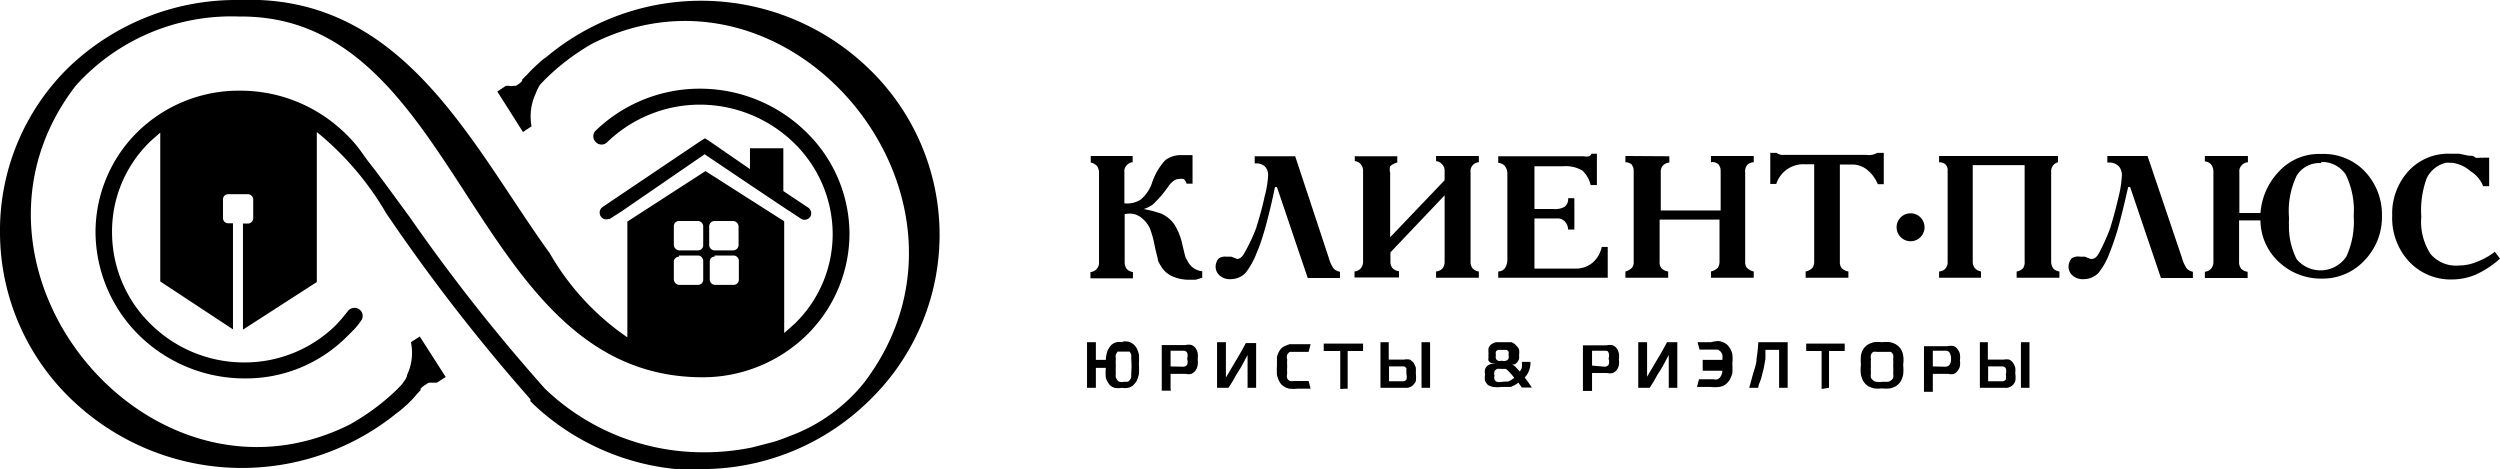 <svg xmlns="http://www.w3.org/2000/svg" viewBox="0 0 87.67 16.45"><defs></defs><title>Ресурс 4</title><g id="Слой_2" data-name="Слой 2"><g id="Слой_1-2" data-name="Слой 1"><path d="M19.27,8.87C16.52,5.06,14.15-.23,8.38,0a8.48,8.48,0,0,0-6,2.39A8,8,0,0,0,0,8.19,8.12,8.12,0,0,0,2.5,14h0a8.63,8.63,0,0,0,11.41.49,3,3,0,0,0,.26-.21,3.77,3.77,0,0,0,.4-.4l0,0h0c.06-.08.13-.14.18-.2l0-.05h0a.73.73,0,0,1,.21-.16.19.19,0,0,1,.09-.05h.27l.31-.2-.91-1.42-.31.2a1.82,1.82,0,0,1-.14,1.16c0,.11-.11.21-.16.3l0,0-.17.18h0a8,8,0,0,1-1.68,1.25C5.2,18.41-2.24,9.35,2.66,3A7.34,7.34,0,0,1,8.39.58C16.23.5,16.46,13.21,24.62,13.23a5.22,5.22,0,0,0,3.67-1.48h0a5,5,0,0,0,1.5-3.57A5,5,0,0,0,28.24,4.6a5.32,5.32,0,0,0-3.68-1.49,5.26,5.26,0,0,0-3.67,1.47.28.28,0,0,0,0,.4.28.28,0,0,0,.41,0,4.68,4.68,0,0,1,3.26-1.31A4.74,4.74,0,0,1,27.83,5,4.47,4.47,0,0,1,29.2,8.17a4.37,4.37,0,0,1-1.33,3.18h0l-.37.33V7.76L24.74,6,22,7.77v4.06a9,9,0,0,1-2.75-3Zm2.09-1.2a.23.23,0,0,1-.29-.08.24.24,0,0,1,.06-.33l3.46-2.33.13-.08.13.08,1.45,1V5.2h1.17V6.7l.87.58a.24.24,0,0,1,.07.33.25.25,0,0,1-.29.08s0,0,0,0l-.44-.29-.17-.11h0L26.3,6.48,24.71,5.41l-2.91,2-.44.28s0,0,0,0Zm3.69.08h.66a.2.2,0,0,1,.19.19V8.6a.19.19,0,0,1-.18.18h-.66a.19.19,0,0,1-.19-.19V7.93a.19.19,0,0,1,.18-.18Zm-1.24,0h.66a.19.19,0,0,1,.19.19V8.6a.18.18,0,0,1-.18.18h-.66a.2.2,0,0,1-.19-.19V7.93a.18.18,0,0,1,.18-.18Zm0,1.21h.66a.19.19,0,0,1,.19.19v.66a.18.18,0,0,1-.18.18h-.66a.2.2,0,0,1-.19-.19V9.14A.2.2,0,0,1,23.81,9Zm1.25,0h.66a.19.19,0,0,1,.19.19v.66a.18.18,0,0,1-.18.18h-.66a.19.19,0,0,1-.18-.19V9.15A.17.17,0,0,1,25.06,9Z"/><path d="M24.22,16.45h.42A8.38,8.38,0,0,0,30.53,14a8.08,8.08,0,0,0-.06-11.59h0A8.45,8.45,0,0,0,19.16,2a1.69,1.69,0,0,0-.25.2,5.09,5.09,0,0,0-.41.4l0,0h0l-.19.19s0,0,0,.05h0a.87.87,0,0,1-.22.17l-.08,0a.43.43,0,0,1-.16,0h-.11l-.3.2.9,1.42.3-.2a1.91,1.91,0,0,1,.15-1.16,1.4,1.4,0,0,1,.15-.3l0,0,.17-.18h0a8,8,0,0,1,1.66-1.26C27.79-2,35.17,7,30.31,13.41a6,6,0,0,1-2.64,1.89h0a5.31,5.31,0,0,1-.56.2l-.73.19a8.32,8.32,0,0,1-1.78.17,8,8,0,0,1-5.49-2.23,63.54,63.54,0,0,1-4.73-6c-.51-.69-1-1.38-1.49-2h0l-.18-.25h0a4.44,4.44,0,0,0-.6-.7,5.26,5.26,0,0,0-3.65-1.5A5.08,5.08,0,0,0,4.82,4.63h0A4.94,4.94,0,0,0,3.35,8.19a5.12,5.12,0,0,0,1.54,3.58h0a5.28,5.28,0,0,0,3.66,1.5,5,5,0,0,0,3.62-1.47h0l.26-.26a2.92,2.92,0,0,0,.23-.29.28.28,0,0,0-.06-.4.29.29,0,0,0-.4.06l-.21.26-.22.24h0a4.56,4.56,0,0,1-3.22,1.3A4.65,4.65,0,0,1,5.3,11.38h0A4.49,4.49,0,0,1,3.93,8.21,4.38,4.38,0,0,1,5.23,5h0c.12-.12.26-.23.39-.35V9.87l2.55,1.68V7.83H8a.18.18,0,0,1-.18-.18V7A.18.18,0,0,1,8,6.81H8.7A.19.19,0,0,1,8.88,7v.66a.19.19,0,0,1-.19.18H8.52v3.72l2.59-1.67V4.63a10.46,10.46,0,0,1,2.44,2.86L13.9,8a65,65,0,0,0,4.7,6l0,.07.11.11h0a8.48,8.48,0,0,0,5.43,2.3Z"/><path d="M39.4,12a.9.9,0,0,0-.24,0,.44.44,0,0,0-.19.1.69.69,0,0,0-.13.2,1,1,0,0,0-.06.32h-.35V12h-.31v1.6h.31v-.7h.35a1.63,1.63,0,0,0,0,.35.71.71,0,0,0,.12.23.35.35,0,0,0,.19.12.69.69,0,0,0,.25,0,.73.73,0,0,0,.22,0,.45.45,0,0,0,.17-.08,1,1,0,0,0,.13-.16,1.35,1.35,0,0,0,.08-.24,3.32,3.32,0,0,0,0-.35,3.08,3.08,0,0,0,0-.33.87.87,0,0,0-.08-.23.49.49,0,0,0-.13-.15.45.45,0,0,0-.17-.08.68.68,0,0,0-.21,0Zm0,1.39a.23.23,0,0,1-.12,0s-.06,0-.09-.05a.44.44,0,0,1-.06-.1.65.65,0,0,1,0-.16,1.85,1.85,0,0,1,0-.25,1.7,1.7,0,0,1,0-.24.57.57,0,0,1,0-.16l.06-.1.09,0h.24l.09,0a.44.44,0,0,1,.06.1,1.57,1.57,0,0,1,0,.16,3,3,0,0,1,0,.49c0,.06,0,.12,0,.16a.44.44,0,0,1-.06.1.14.14,0,0,1-.09.05l-.12,0Zm1.65-.54V12.3h.44a.14.14,0,0,1,.14.07.33.33,0,0,1,0,.21.31.31,0,0,1,0,.21.17.17,0,0,1-.14.07Zm0,.78v-.52h.53a.39.39,0,0,0,.2,0,.36.36,0,0,0,.14-.11A.46.46,0,0,0,42,12.8a.64.64,0,0,0,0-.2.78.78,0,0,0,0-.22.51.51,0,0,0-.07-.17.38.38,0,0,0-.14-.11.48.48,0,0,0-.22,0h-.83v1.6h.32Zm3-1.6h-.36c-.11.2-.22.41-.34.6l-.36.61V12h-.31v1.6h.4c.08-.12.16-.25.23-.38s.16-.25.23-.38l.21-.39v1.15h.3V12Zm.73.78a3.11,3.11,0,0,0,0,.34,1.1,1.1,0,0,0,.09.24.46.46,0,0,0,.15.16.5.5,0,0,0,.2.08,1.2,1.2,0,0,0,.28,0h.23l.12,0,.11,0-.07-.27-.07,0h-.45a.37.37,0,0,1-.14,0,.26.26,0,0,1-.09-.09.31.31,0,0,1,0-.17,1.57,1.57,0,0,1,0-.25,1.81,1.81,0,0,1,0-.25.25.25,0,0,1,0-.16.28.28,0,0,1,.09-.1l.14,0h.36l.09,0,.07,0,.07-.27-.11,0h-.35l-.28,0-.2.08a.43.43,0,0,0-.15.15.69.69,0,0,0-.09.23c0,.11,0,.23,0,.35Zm2.48.82V12.31h.54v-.26H46.42v.26H47v1.33Zm1.45-.26v-.52h.48a.13.13,0,0,1,.13.07s0,.11,0,.2a.36.36,0,0,1,0,.19.14.14,0,0,1-.13.06ZM48.41,12v1.6h.87a.35.35,0,0,0,.23-.06.47.47,0,0,0,.14-.17,1.11,1.11,0,0,0,0-.28,1.5,1.5,0,0,0,0-.2.89.89,0,0,0-.08-.17.69.69,0,0,0-.13-.11.54.54,0,0,0-.2,0H48.7V12Zm1.44,0v1.6h.3V12Zm3.82.69h-.3a1.1,1.1,0,0,1,0,.18c0,.06-.05.11-.07.16l-.15-.16a.38.38,0,0,0-.13-.09l-.1,0,.18,0a.24.24,0,0,0,.11-.08.39.39,0,0,0,.06-.11.68.68,0,0,0,0-.15.48.48,0,0,0,0-.18.28.28,0,0,0-.09-.13A.38.38,0,0,0,53,12l-.27,0-.27,0a.54.54,0,0,0-.17.08.3.3,0,0,0-.09.13.9.9,0,0,0,0,.18.76.76,0,0,0,0,.15.21.21,0,0,0,0,.11.24.24,0,0,0,.09.08l.18,0a.76.76,0,0,0-.25.06.29.29,0,0,0-.14.15.45.45,0,0,0,0,.2.49.49,0,0,0,0,.22.5.5,0,0,0,.1.14.54.54,0,0,0,.19.07,1.2,1.2,0,0,0,.28,0h.17l.16,0,.13-.06.14-.09.06.09.06.08h.35l-.13-.19-.12-.16a.77.77,0,0,0,.2-.56Zm-1,.7a.4.4,0,0,1-.17,0,.14.14,0,0,1-.09-.08.26.26,0,0,1,0-.14.24.24,0,0,1,0-.15.18.18,0,0,1,.09-.08.47.47,0,0,1,.17,0,.51.51,0,0,1,.14,0,.71.71,0,0,1,.13.12,1.6,1.6,0,0,1,.16.19l-.11.08-.1.05-.11,0Zm0-.74a.29.29,0,0,1-.14,0,.16.16,0,0,1-.07-.07.25.25,0,0,1,0-.13.21.21,0,0,1,0-.12.14.14,0,0,1,.07-.06l.15,0,.15,0a.14.14,0,0,1,.07.06.24.24,0,0,1,0,.12.25.25,0,0,1,0,.13.15.15,0,0,1-.09.07.26.26,0,0,1-.14,0Zm3.16.17V12.3h.44c.07,0,.12,0,.14.07a.33.33,0,0,1,0,.21.31.31,0,0,1,0,.21.17.17,0,0,1-.14.07Zm0,.78v-.52h.53a.39.39,0,0,0,.2,0,.36.36,0,0,0,.14-.11.46.46,0,0,0,.07-.16.64.64,0,0,0,0-.2.78.78,0,0,0,0-.22.51.51,0,0,0-.07-.17.38.38,0,0,0-.14-.11.48.48,0,0,0-.22,0h-.83v1.6h.32Zm3-1.6h-.37c-.11.2-.22.41-.34.6l-.36.61V12h-.31v1.6h.4c.08-.12.16-.25.23-.38s.16-.25.23-.38.14-.26.21-.39v1.15h.3V12Zm1.56.89a.6.6,0,0,1,0,.2.81.81,0,0,1-.06.13.25.25,0,0,1-.1.08.22.22,0,0,1-.13,0h-.44l-.08,0-.07.27.1,0,.12,0H60a1.2,1.2,0,0,0,.28,0,.53.53,0,0,0,.22-.08.75.75,0,0,0,.15-.16,1.08,1.08,0,0,0,.1-.24,2.86,2.86,0,0,0,0-.34,1.61,1.61,0,0,0,0-.33.61.61,0,0,0-.1-.23.43.43,0,0,0-.15-.15.63.63,0,0,0-.22-.08A1.19,1.19,0,0,0,60,12h-.25l-.12,0-.1,0,.07.26h.08l.09,0h.35l.13,0,.09.07a.39.39,0,0,1,.06.11.8.8,0,0,1,0,.18h-.69V13h.69Zm2-.62v1.33h.3V12H61.66a5,5,0,0,1-.06.57c0,.18-.07.36-.12.53s-.09.34-.14.5h.32c0-.11.07-.22.1-.33l.09-.35.06-.33c0-.12,0-.22,0-.32Zm1.75,1.33V12.31h.55v-.26H63.34v.26h.54v1.33ZM66,12a1.27,1.27,0,0,0-.28,0,.76.76,0,0,0-.21.08.56.56,0,0,0-.16.15.61.61,0,0,0-.09.23,1.57,1.57,0,0,0,0,.33,1.25,1.25,0,0,0,0,.35.75.75,0,0,0,.09.24.61.61,0,0,0,.16.16,1,1,0,0,0,.21.08,1.2,1.2,0,0,0,.28,0,1.27,1.27,0,0,0,.28,0,.76.76,0,0,0,.21-.08.61.61,0,0,0,.16-.16.85.85,0,0,0,.09-.24,1.69,1.69,0,0,0,0-.35,1.11,1.11,0,0,0,0-.33.61.61,0,0,0-.09-.23.56.56,0,0,0-.16-.15.66.66,0,0,0-.21-.08A1.27,1.27,0,0,0,66,12Zm0,1.39a.5.5,0,0,1-.18,0,.19.19,0,0,1-.13-.05.34.34,0,0,1-.08-.09.61.61,0,0,1,0-.17,1.63,1.63,0,0,1,0-.24,1.7,1.7,0,0,1,0-.24.53.53,0,0,1,0-.16.27.27,0,0,1,.08-.1.4.4,0,0,1,.13,0h.36l.13,0a.27.27,0,0,1,.08.1.53.53,0,0,1,0,.16,1.77,1.77,0,0,1,0,.24,1.63,1.63,0,0,1,0,.24.61.61,0,0,1,0,.17.18.18,0,0,1-.08.09.19.19,0,0,1-.13.05l-.18,0Zm1.78-.54V12.3h.45a.15.15,0,0,1,.14.07.41.41,0,0,1,.05.21.38.38,0,0,1-.05.21.2.2,0,0,1-.15.07Zm0,.78v-.52h.54a.39.39,0,0,0,.2,0,.28.28,0,0,0,.13-.11.35.35,0,0,0,.08-.16.64.64,0,0,0,0-.2.78.78,0,0,0,0-.22.38.38,0,0,0-.08-.17.28.28,0,0,0-.13-.11.48.48,0,0,0-.22,0h-.83v1.6h.31Zm1.94-.26v-.52h.49a.14.14,0,0,1,.13.07.35.35,0,0,1,0,.2.49.49,0,0,1,0,.19.15.15,0,0,1-.13.06ZM69.43,12v1.6h.87a.36.36,0,0,0,.24-.06.37.37,0,0,0,.13-.17.78.78,0,0,0,0-.28.75.75,0,0,0,0-.2.53.53,0,0,0-.08-.17.36.36,0,0,0-.13-.11.53.53,0,0,0-.19,0h-.56V12Zm1.44,0v1.6h.3V12Z"/><path d="M38.23,5.47h1.49v.22a.3.3,0,0,0-.22.12.29.29,0,0,0-.07.23V7.13A.87.87,0,0,0,40,7a1.32,1.32,0,0,0,.39-.56,2.23,2.23,0,0,1,.47-.82.91.91,0,0,1,.58-.18h.2l.18,0v1h-.21a.29.29,0,0,0-.1-.16.37.37,0,0,0-.17,0,.28.28,0,0,0-.18.06.74.74,0,0,0-.19.2,4,4,0,0,1-.54.63,1.2,1.2,0,0,1-.32.16v0l.32.07.29.09a1.16,1.16,0,0,1,.45.36,2.2,2.2,0,0,1,.29.71c.06.26.1.42.11.45a.19.19,0,0,0,.05.09.7.7,0,0,0,.22.29.63.63,0,0,0,.32.12v.23l-.23.07-.24,0a1.43,1.43,0,0,1-.6-.13.87.87,0,0,1-.39-.37.91.91,0,0,1-.09-.17c0-.06-.06-.24-.12-.53A3.24,3.24,0,0,0,40.32,8a1,1,0,0,0-.24-.32.74.74,0,0,0-.3-.17.78.78,0,0,0-.34,0V9.19a.43.43,0,0,0,.07.24.36.36,0,0,0,.22.11v.22H38.24V9.54a.31.31,0,0,0,.22-.11.32.32,0,0,0,.08-.24V6.05a.38.38,0,0,0-.08-.24.42.42,0,0,0-.21-.11V5.47ZM67,7.48a.49.49,0,1,1-.49.49A.49.49,0,0,1,67,7.48Zm-23-2h1.42L46.6,9.05a1.17,1.17,0,0,0,.17.37.42.42,0,0,0,.22.11v.22H45.86L44.78,6.56h-.07c-.08.4-.18.83-.3,1.28s-.24.8-.33,1a2.79,2.79,0,0,1-.4.73.73.73,0,0,1-.53.22.53.53,0,0,1-.38-.13.4.4,0,0,1-.14-.32.45.45,0,0,1,.11-.28A.41.41,0,0,1,43,9h.07l.11,0,.2.08h0c.1,0,.19-.07.27-.23A6,6,0,0,0,44.05,8c.13-.42.23-.78.3-1.12a3.35,3.35,0,0,0,.12-.73.43.43,0,0,0-.11-.31.42.42,0,0,0-.28-.11H44V5.47Zm3.54,0H49v.22a.55.55,0,0,0-.25.13.42.42,0,0,0,0,.22V8.32h0l1.91-2V6a.34.34,0,0,0-.08-.23.34.34,0,0,0-.22-.12V5.47h1.5v.22a.31.31,0,0,0-.22.11.3.3,0,0,0-.07.24V9.17a.36.36,0,0,0,.07.24.36.36,0,0,0,.22.11v.22h-1.5V9.52a.35.35,0,0,0,.22-.1.37.37,0,0,0,.08-.25V6.85h0l-1.9,2v.31a.36.36,0,0,0,.07.24.38.38,0,0,0,.23.11v.22H47.5V9.52a.33.33,0,0,0,.22-.11.36.36,0,0,0,.08-.24V6a.36.36,0,0,0-.08-.24.31.31,0,0,0-.21-.11V5.47Zm5,0h3a.44.44,0,0,0,.19,0,.18.18,0,0,0,.08-.09H56v1.1h-.22a1,1,0,0,0-.29-.51,1.16,1.16,0,0,0-.68-.15h-1V7.33h.67a.67.67,0,0,0,.39-.08.34.34,0,0,0,.12-.3h.22v1.1h-.22a.43.43,0,0,0-.12-.29.36.36,0,0,0-.27-.1h-.79V9.42h1.45a.91.91,0,0,0,.59-.21,1,1,0,0,0,.32-.55h.21V9.74H52.54V9.52a.3.3,0,0,0,.23-.11.53.53,0,0,0,.09-.3v-3a.43.43,0,0,0-.09-.29.34.34,0,0,0-.23-.11V5.47Zm6,0v.22a.36.36,0,0,0-.23.11.34.34,0,0,0-.07.24V7.38h2.1V6a.36.36,0,0,0-.08-.24A.31.31,0,0,0,60,5.69V5.47h1.5v.22a.32.32,0,0,0-.24.11.34.34,0,0,0-.06.24V9.17a.32.32,0,0,0,.06.22.47.47,0,0,0,.24.13v.22H60V9.52a.49.49,0,0,0,.24-.13.39.39,0,0,0,.06-.22V7.7h-2.1V9.17a.32.32,0,0,0,.06.23.39.39,0,0,0,.24.12v.22H57V9.52a.5.5,0,0,0,.23-.13.32.32,0,0,0,.06-.22V6a.36.36,0,0,0-.08-.24A.33.33,0,0,0,57,5.69V5.47Zm3.52-.12h.24a.37.37,0,0,0,.16.07l.23,0h2.75a.65.65,0,0,0,.2,0,.56.56,0,0,0,.19-.07h.23v1.1h-.21a1.25,1.25,0,0,0-.39-.52.84.84,0,0,0-.55-.17h-.39V9.17a.37.37,0,0,0,.06.23.42.42,0,0,0,.24.12v.22h-1.5V9.52a.44.44,0,0,0,.24-.13.39.39,0,0,0,.06-.22V5.76h-.33a1,1,0,0,0-1,.69h-.21V5.35Z"/><path d="M72.17,5.47v.22A.31.31,0,0,0,72,5.8a.34.34,0,0,0-.07.24V9.17a.43.43,0,0,0,.07.24.36.36,0,0,0,.22.11v.22h-1.5V9.52a.36.36,0,0,0,.22-.11A.36.36,0,0,0,71,9.17V5.79H69.18V9.17a.36.36,0,0,0,.08.24.39.39,0,0,0,.21.11v.22H68V9.52a.32.32,0,0,0,.22-.1.34.34,0,0,0,.08-.25V6a.31.31,0,0,0-.08-.24A.36.36,0,0,0,68,5.69V5.47Zm1.71,0h1.43l1.21,3.58a1.17,1.17,0,0,0,.17.37.42.42,0,0,0,.21.11v.22H75.78L74.7,6.56h-.07c-.09.4-.19.83-.31,1.28a8.76,8.76,0,0,1-.33,1,2.53,2.53,0,0,1-.4.73.73.73,0,0,1-.53.22.53.53,0,0,1-.38-.13.4.4,0,0,1-.14-.32.45.45,0,0,1,.11-.28A.41.41,0,0,1,72.94,9H73l.11,0,.2.08h.05c.09,0,.18-.07.26-.23A6.9,6.9,0,0,0,74,8c.13-.42.22-.78.3-1.12a3.89,3.89,0,0,0,.11-.73.48.48,0,0,0-.1-.31A.45.45,0,0,0,74,5.7h-.1V5.47Zm4.65,2h.74A2.36,2.36,0,0,1,79.93,6,1.91,1.91,0,0,1,81.4,5.4,2,2,0,0,1,82.92,6a2.2,2.2,0,0,1,.61,1.57,2.18,2.18,0,0,1-.61,1.56,2,2,0,0,1-1.52.64,2.14,2.14,0,0,1-1.48-.58,2,2,0,0,1-.65-1.46h-.75V9.18a.38.38,0,0,0,.07.24.38.38,0,0,0,.23.11v.22h-1.5V9.53a.33.33,0,0,0,.22-.11.36.36,0,0,0,.08-.24V6a.42.42,0,0,0-.08-.23.31.31,0,0,0-.22-.11V5.47h1.51v.22a.32.32,0,0,0-.23.12.29.29,0,0,0-.07.23V7.43ZM81.4,5.72a.93.93,0,0,0-.86.44,2.89,2.89,0,0,0-.27,1.46v.12a.71.71,0,0,0,0,.14,2.51,2.51,0,0,0,.27,1.21A1.09,1.09,0,0,0,82.28,9a2.93,2.93,0,0,0,.26-1.42,2.88,2.88,0,0,0-.28-1.46,1,1,0,0,0-.86-.44Zm6.09,3.11.18.24a3.34,3.34,0,0,1-.85.56A2.15,2.15,0,0,1,86,9.8a2,2,0,0,1-1.53-.64,2.24,2.24,0,0,1-.58-1.59A2.21,2.21,0,0,1,84.46,6a1.89,1.89,0,0,1,1.44-.61l.33,0,.34.07c.1,0,.18,0,.24.07a.45.45,0,0,0,.16,0H87a.18.18,0,0,0,.08,0s0,0,0,0l0,0h.21v1h-.21a1.09,1.09,0,0,0-.45-.53A1.19,1.19,0,0,0,86,5.71h-.11a.27.27,0,0,0-.12,0,1,1,0,0,0-.67.54,3.27,3.27,0,0,0-.19,1.35,2.07,2.07,0,0,0,.32,1.3,1.16,1.16,0,0,0,1,.41,1.58,1.58,0,0,0,.63-.13A2.47,2.47,0,0,0,87.49,8.83Z"/></g></g></svg>